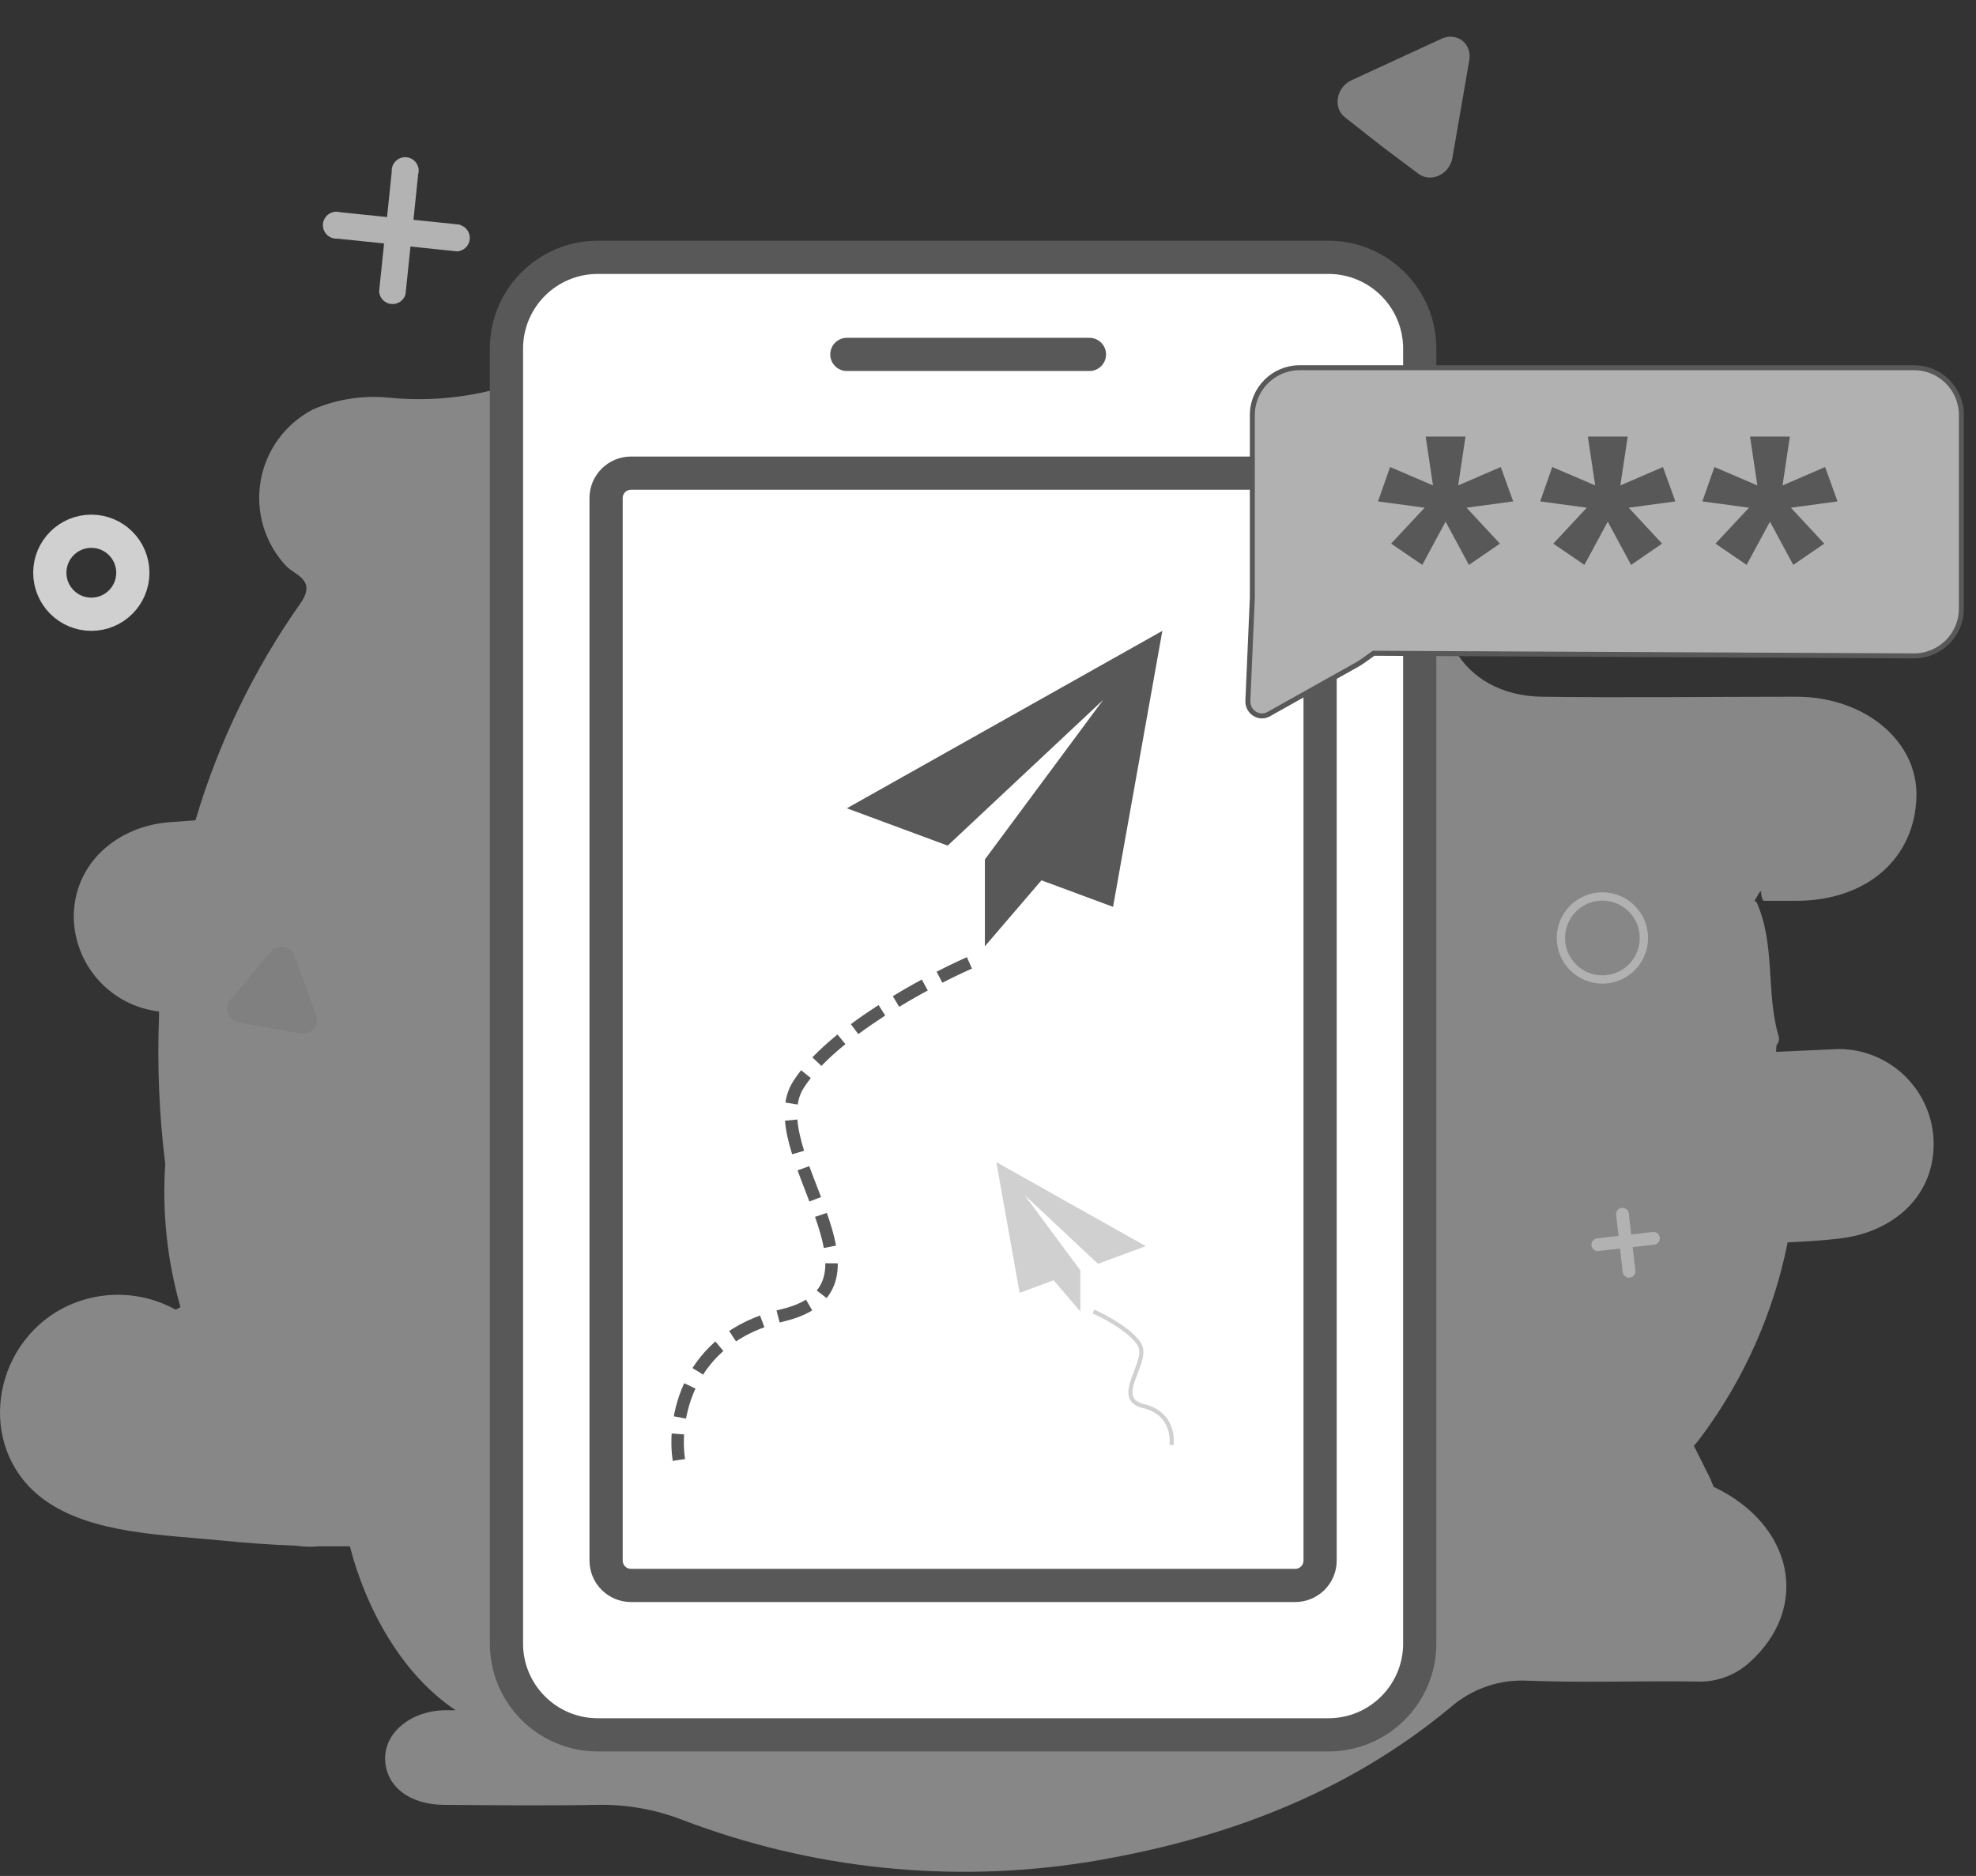 <svg width="119" height="113" viewBox="0 0 119 113" fill="none" xmlns="http://www.w3.org/2000/svg">
<rect x="0" y="0" width="119" height="113" fill="#333333" stroke="none"/>
<path d="M110.76 63.188L106.96 63.358C106.96 63.228 106.98 63.101 106.984 62.963C107.057 62.882 107.107 62.782 107.126 62.675C107.146 62.567 107.135 62.457 107.095 62.355C106.345 59.732 106.933 56.885 105.776 54.322C105.738 54.303 105.698 54.285 105.658 54.271C105.758 54.109 105.858 53.939 105.946 53.765C105.982 53.733 106.025 53.706 106.061 53.67C106.046 53.876 106.091 54.082 106.191 54.262H108.166C112.392 54.262 115.303 51.746 115.413 48.006C115.513 44.649 112.313 41.975 108.185 41.967C103.051 41.967 97.94 42.034 92.817 41.967C88.022 41.88 85.573 37.622 87.683 33.333C88.828 30.963 90.843 30.323 93.212 30.106C94.95 29.944 96.372 29.178 96.534 27.254C96.672 25.754 94.954 24.454 93.043 24.414C92.459 24.367 91.873 24.367 91.289 24.414C88.062 24.884 85.404 23.66 82.758 21.949C75.755 17.417 67.883 15.569 59.712 15.221C50.974 14.692 42.281 16.831 34.786 21.354C31.369 23.443 27.361 24.355 23.376 23.949C21.841 23.804 20.294 24.045 18.876 24.649C18.049 25.072 17.332 25.681 16.781 26.428C16.23 27.175 15.859 28.04 15.699 28.954C15.539 29.869 15.593 30.808 15.857 31.698C16.121 32.589 16.589 33.405 17.222 34.084C17.735 34.641 19.07 34.902 18.122 36.3C15.303 40.294 13.158 44.724 11.772 49.412L10.157 49.53C7.08 49.783 4.442 51.975 4.442 55.245C4.462 56.654 4.995 58.007 5.939 59.053C6.884 60.099 8.176 60.765 9.576 60.928V61.228C9.461 64.196 9.587 67.168 9.951 70.115C9.758 73.019 10.068 75.934 10.867 78.733C10.774 78.792 10.677 78.844 10.575 78.887C9.468 78.276 8.22 77.968 6.955 77.994C5.691 78.019 4.456 78.378 3.375 79.033C-0.665 81.533 -1.305 87.493 2.696 90.364C5.548 92.414 9.959 92.449 13.332 92.793C14.817 92.943 16.304 93.047 17.791 93.105C18.08 93.144 18.372 93.166 18.664 93.168C18.82 93.172 18.976 93.164 19.13 93.144H21.069C22.08 97.038 24.269 100.905 27.44 103.018H26.812C24.746 103.046 23.147 104.361 23.194 105.98C23.241 107.599 24.647 108.705 26.749 108.717C29.822 108.737 32.898 108.776 35.971 108.717C37.717 108.682 39.453 108.988 41.082 109.617C48.88 112.597 57.326 113.472 65.569 112.153C73.569 110.834 81.063 108.089 87.414 102.793C88.702 101.692 90.368 101.136 92.059 101.241C95.424 101.367 98.793 101.241 102.159 101.288C103.336 101.344 104.487 100.931 105.359 100.139C109.044 96.839 108.021 91.845 103.195 89.558C103.084 89.253 102.952 88.956 102.8 88.669L102.01 87.089C102.181 86.901 102.341 86.704 102.488 86.497C105.05 83.038 106.815 79.055 107.658 74.834C108.685 74.795 109.71 74.72 110.735 74.609C113.804 74.281 116.45 72.239 116.45 68.898C116.445 67.389 115.844 65.943 114.779 64.874C113.713 63.804 112.269 63.199 110.76 63.188ZM85.376 81.751C85.313 81.751 85.285 81.715 85.305 81.66C85.119 82.091 85.435 80.416 85.376 81.767V81.751Z" fill="#E2E2E2" fill-opacity="0.48"/>
<path d="M80 15H36C32.686 15 30 17.686 30 21V99C30 102.314 32.686 105 36 105H80C83.314 105 86 102.314 86 99V21C86 17.686 83.314 15 80 15Z" fill="white"/>
<path d="M80 15.5H36C32.962 15.5 30.5 17.962 30.5 21V99C30.5 102.038 32.962 104.5 36 104.5H80C83.038 104.5 85.5 102.038 85.5 99V21C85.5 17.962 83.038 15.5 80 15.5Z" stroke="#585858" stroke-width="2"/>
<path d="M78 28.5H38C37.172 28.5 36.5 29.172 36.5 30V94C36.5 94.828 37.172 95.5 38 95.5H78C78.828 95.5 79.5 94.828 79.5 94V30C79.5 29.172 78.828 28.5 78 28.5Z" stroke="#585858" stroke-width="2"/>
<path d="M51 21.348H65.609" stroke="#585858" stroke-width="2" stroke-linecap="round"/>
<path d="M19.038 61.162C19.085 61.298 19.096 61.443 19.07 61.584C19.044 61.726 18.982 61.858 18.89 61.968C18.798 62.078 18.678 62.162 18.544 62.212C18.409 62.262 18.264 62.277 18.122 62.254L16.241 61.923L14.359 61.587C14.216 61.563 14.081 61.501 13.969 61.409C13.857 61.316 13.771 61.196 13.72 61.06C13.669 60.924 13.654 60.777 13.678 60.633C13.701 60.49 13.762 60.355 13.853 60.243L15.083 58.779L16.313 57.316C16.407 57.205 16.529 57.12 16.666 57.071C16.802 57.021 16.95 57.008 17.094 57.034C17.237 57.059 17.371 57.122 17.483 57.216C17.594 57.309 17.679 57.431 17.729 57.568L18.401 59.355L19.038 61.162Z" fill="#808080"/>
<path d="M80.983 7.057C80.819 6.927 80.695 6.751 80.622 6.548C80.55 6.345 80.532 6.121 80.57 5.899C80.609 5.676 80.701 5.463 80.84 5.278C80.979 5.094 81.159 4.946 81.362 4.848L84.083 3.59L86.81 2.336C87.017 2.239 87.24 2.197 87.457 2.214C87.674 2.232 87.877 2.308 88.047 2.436C88.217 2.563 88.347 2.737 88.425 2.941C88.502 3.144 88.524 3.37 88.489 3.595L87.978 6.557L87.467 9.519C87.427 9.745 87.332 9.961 87.189 10.147C87.046 10.332 86.862 10.48 86.654 10.576C86.447 10.672 86.223 10.712 86.005 10.692C85.788 10.672 85.585 10.594 85.416 10.464L83.185 8.789L80.983 7.057Z" fill="#808080"/>
<path d="M5.5 37C6.881 37 8 35.881 8 34.5C8 33.119 6.881 32 5.5 32C4.119 32 3 33.119 3 34.5C3 35.881 4.119 37 5.5 37Z" stroke="#D0D0D0" stroke-width="2" stroke-miterlimit="10"/>
<path d="M96.5 59C97.881 59 99 57.881 99 56.5C99 55.119 97.881 54 96.5 54C95.119 54 94 55.119 94 56.5C94 57.881 95.119 59 96.5 59Z" stroke="#B1B1B1" stroke-width="0.5" stroke-miterlimit="10"/>
<path d="M27.72 13.532L24.9 13.24L25.183 10.502C25.216 10.387 25.223 10.268 25.204 10.151C25.185 10.034 25.14 9.923 25.074 9.825C25.008 9.727 24.92 9.645 24.819 9.584C24.717 9.523 24.604 9.485 24.486 9.473C24.368 9.461 24.249 9.475 24.137 9.513C24.025 9.552 23.923 9.615 23.838 9.697C23.753 9.779 23.687 9.879 23.644 9.99C23.602 10.1 23.584 10.219 23.592 10.337L23.309 13.075L20.48 12.782C20.366 12.75 20.246 12.743 20.129 12.762C20.012 12.781 19.901 12.825 19.803 12.892C19.705 12.958 19.623 13.046 19.562 13.147C19.501 13.249 19.463 13.362 19.451 13.48C19.439 13.598 19.453 13.717 19.491 13.829C19.53 13.941 19.593 14.043 19.675 14.128C19.757 14.213 19.857 14.279 19.968 14.322C20.078 14.364 20.197 14.382 20.315 14.374L23.13 14.665L22.83 17.56C22.844 17.75 22.924 17.93 23.057 18.068C23.189 18.206 23.367 18.292 23.557 18.311C23.747 18.331 23.938 18.283 24.096 18.176C24.255 18.068 24.37 17.909 24.422 17.724L24.719 14.85L27.537 15.142C27.728 15.128 27.908 15.048 28.046 14.915C28.183 14.782 28.269 14.605 28.289 14.415C28.309 14.225 28.261 14.034 28.153 13.876C28.046 13.717 27.886 13.602 27.702 13.55L27.72 13.532Z" fill="#B3B3B3"/>
<path d="M99.581 74.204L98.236 74.358L98.087 73.056C98.066 72.963 98.011 72.882 97.933 72.828C97.856 72.773 97.761 72.749 97.667 72.76C97.573 72.77 97.486 72.815 97.423 72.886C97.36 72.957 97.325 73.048 97.325 73.143L97.474 74.446L96.138 74.599C96.046 74.62 95.964 74.675 95.91 74.752C95.855 74.83 95.831 74.924 95.842 75.019C95.852 75.113 95.897 75.2 95.968 75.263C96.039 75.326 96.13 75.361 96.225 75.361L97.561 75.208L97.718 76.574C97.718 76.628 97.729 76.682 97.752 76.731C97.774 76.781 97.806 76.826 97.847 76.862C97.888 76.898 97.935 76.925 97.987 76.942C98.039 76.958 98.094 76.963 98.148 76.957C98.202 76.951 98.254 76.933 98.301 76.906C98.348 76.878 98.388 76.841 98.419 76.796C98.451 76.752 98.472 76.701 98.483 76.648C98.493 76.594 98.492 76.539 98.48 76.486L98.323 75.12L99.66 74.967C99.752 74.946 99.833 74.891 99.888 74.814C99.942 74.736 99.967 74.641 99.956 74.547C99.945 74.453 99.9 74.366 99.829 74.303C99.759 74.24 99.667 74.205 99.572 74.205L99.581 74.204Z" fill="#B2B2B2"/>
<path d="M62.917 48H52.917C52.365 48 51.917 48.448 51.917 49C51.917 49.552 52.365 50 52.917 50H62.917C63.469 50 63.917 49.552 63.917 49C63.917 48.448 63.469 48 62.917 48Z" fill="white"/>
<path d="M82.769 39.5L82.68 39.379L82.68 39.379L82.68 39.379L82.68 39.379L82.678 39.38L82.673 39.385L82.65 39.401L82.567 39.461C82.498 39.511 82.403 39.58 82.302 39.651C82.097 39.797 81.877 39.949 81.785 40L76.392 43.022C75.835 43.334 75.132 42.901 75.15 42.22C75.15 42.22 75.15 42.219 75.15 42.219L75.419 36.007L75.419 36.007L75.419 36L75.419 35.452V35.452V25C75.419 23.426 76.695 22.15 78.269 22.15H115.269C116.843 22.15 118.119 23.426 118.119 25V36.658C118.119 38.232 116.843 39.508 115.269 39.508C115.269 39.508 115.269 39.508 115.269 39.508L82.77 39.35L82.72 39.35L82.68 39.379L82.769 39.5Z" fill="#B1B1B1" stroke="#585858" stroke-width="0.3"/>
<path d="M91.128 30.203L88.319 30.582L90.329 32.746L88.462 34.027L87.058 31.423L85.653 34.027L83.776 32.746L85.796 30.582L82.987 30.203L83.715 28.131L86.299 29.239L85.858 26.296H88.257L87.816 29.239L90.38 28.131L91.128 30.203ZM100.895 30.203L98.085 30.582L100.095 32.746L98.229 34.027L96.824 31.423L95.419 34.027L93.543 32.746L95.563 30.582L92.754 30.203L93.481 28.131L96.066 29.239L95.625 26.296H98.024L97.583 29.239L100.147 28.131L100.895 30.203ZM110.662 30.203L107.852 30.582L109.862 32.746L107.996 34.027L106.591 31.423L105.186 34.027L103.31 32.746L105.33 30.582L102.52 30.203L103.248 28.131L105.832 29.239L105.391 26.296H107.791L107.35 29.239L109.913 28.131L110.662 30.203Z" fill="#585858"/>
<path d="M70 38L51 48.688L57.072 50.936L66.438 42.156L59.314 51.767L59.32 51.769L59.312 51.767V57L62.718 53.027L67.031 54.625L70 38Z" fill="#585858"/>
<path d="M60 70L69 75.062L66.124 76.128L61.688 71.969L65.062 76.521L65.059 76.522L65.062 76.521V79L63.45 77.118L61.406 77.875L60 70Z" fill="#D0D0D0"/>
<path d="M58.381 58C55.769 59.149 50.053 62.226 48.08 65.341C45.612 69.235 54.426 77.516 47.108 79.235C41.255 80.611 40.521 85.612 40.886 87.941" stroke="#585858" stroke-width="0.75" stroke-dasharray="2 1"/>
<path d="M65.849 79C66.55 79.308 68.084 80.134 68.614 80.971C69.276 82.016 66.91 84.239 68.875 84.701C70.446 85.07 70.643 86.412 70.545 87.037" stroke="#D0D0D0" stroke-width="0.25" stroke-dasharray="1 0"/>
</svg>
